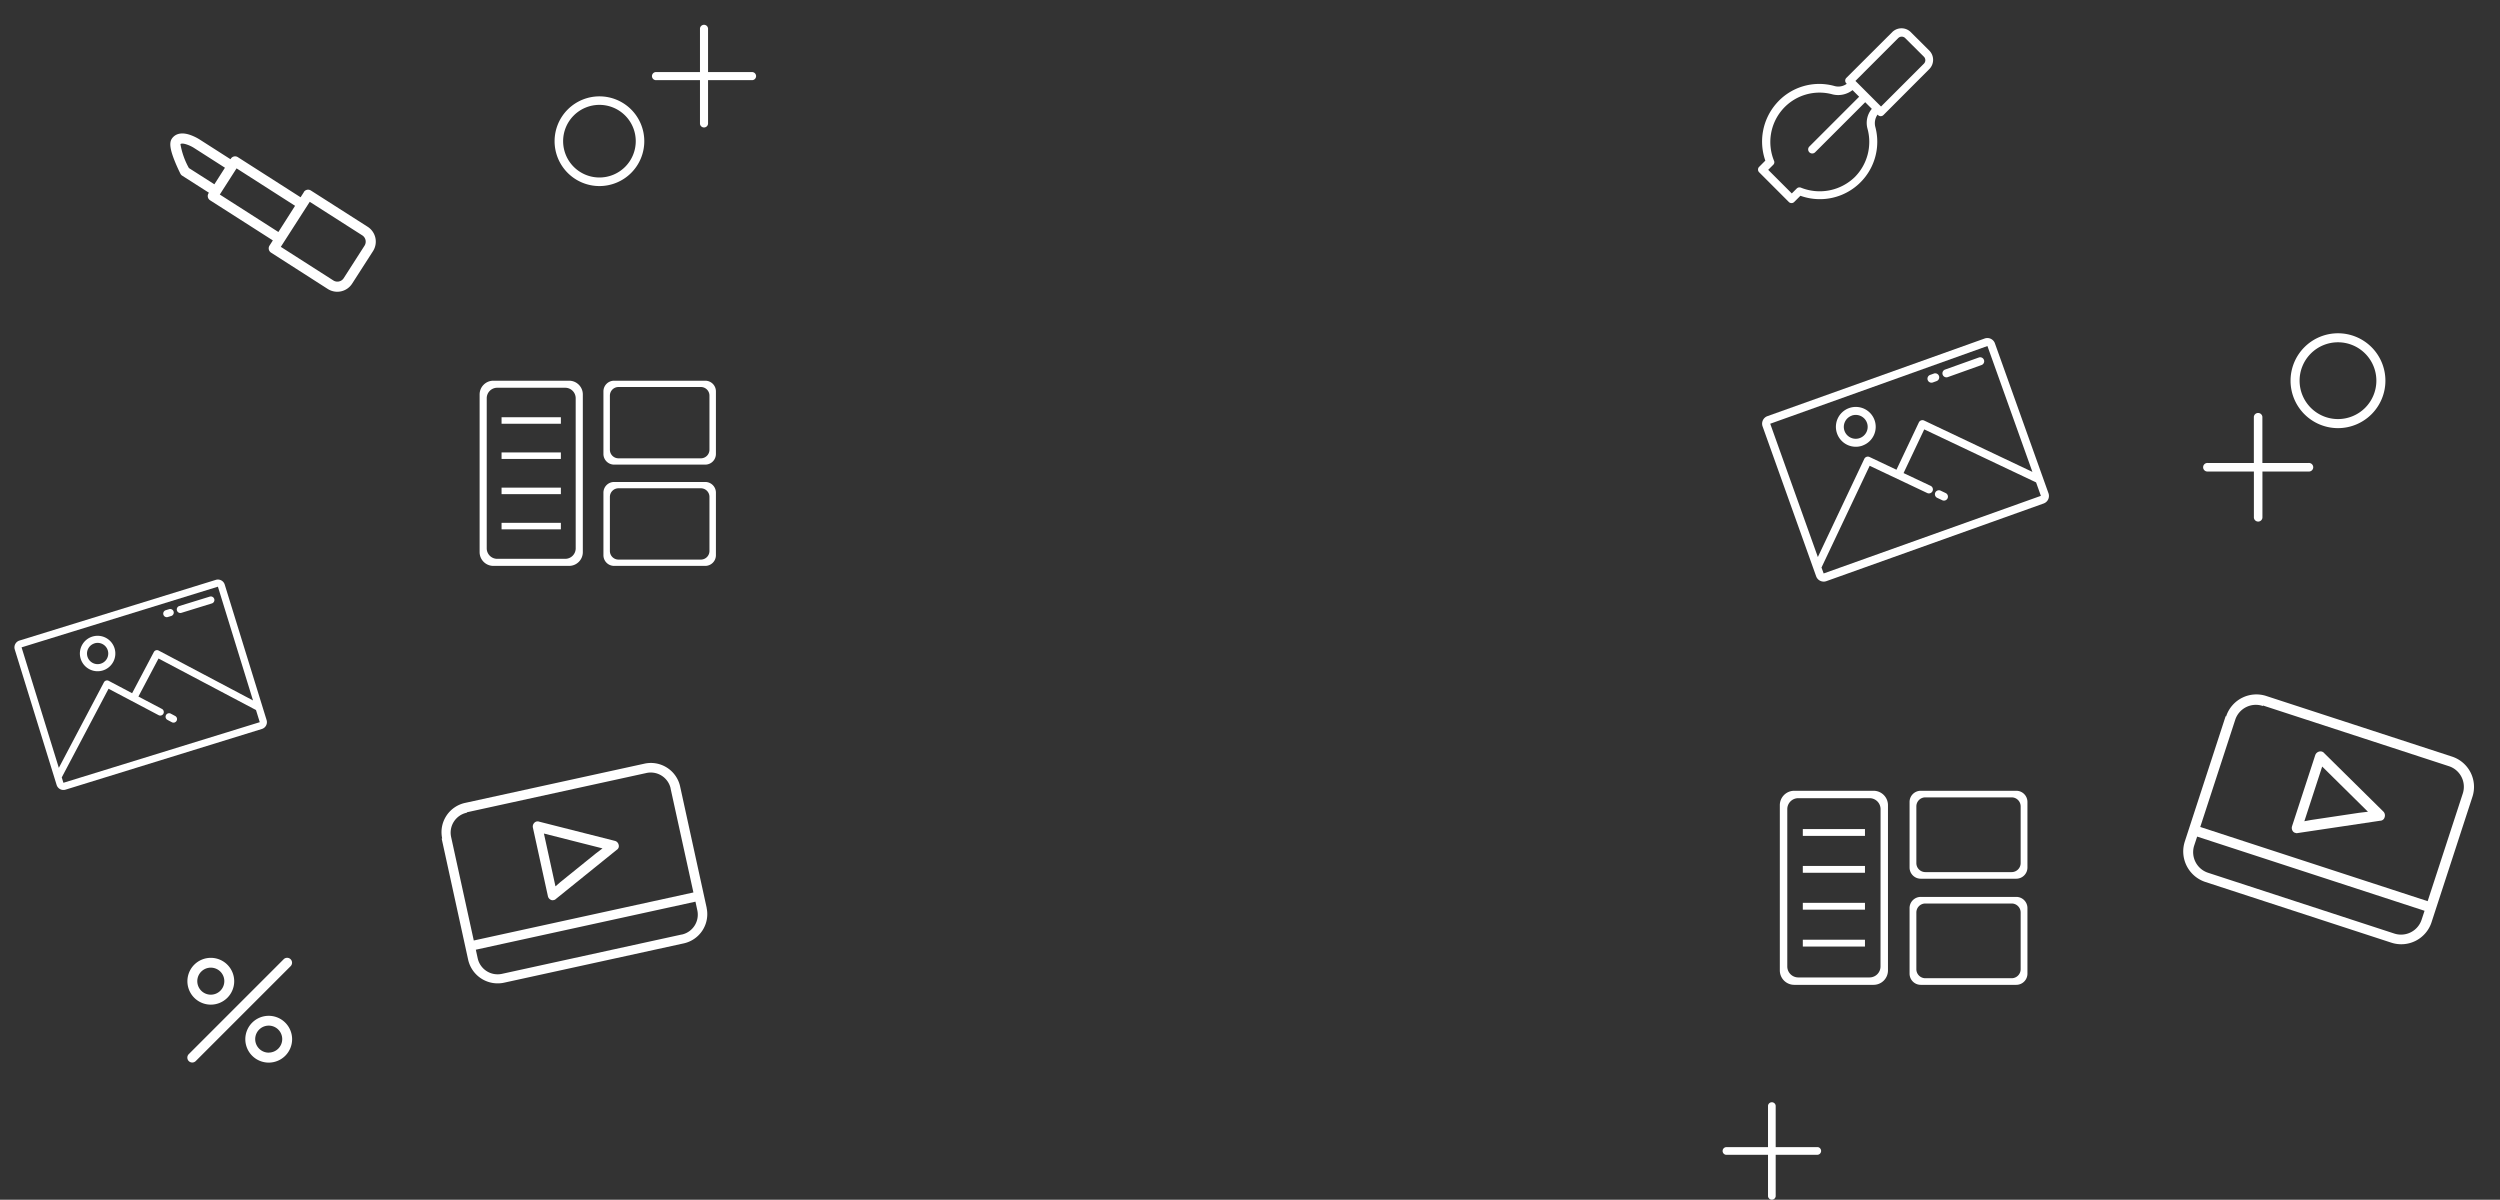 <svg xmlns="http://www.w3.org/2000/svg" width="170.952" height="82.04" viewBox="0 0 170.952 82.04"><rect x="0" y="0" width="170.952" height="82.04" fill="#333333" stroke="none"/><defs><style>.a,.c{fill:#fff;}.b{fill:none;}.c{fill-rule:evenodd;}</style></defs><g transform="translate(-1246.064 -2679.906)"><g transform="translate(1290.646 2681.602)"><path class="a" d="M71.546,121.814H68.563v-2.98a.277.277,0,0,0-.552,0v2.98H65.03a.277.277,0,1,0-.049.552.232.232,0,0,0,.049,0h2.981v2.982a.277.277,0,0,0,.552,0v-2.982h2.983a.277.277,0,1,0,.05-.552A.238.238,0,0,0,71.546,121.814Z" transform="translate(-64.728 -118.581)"/></g><path class="a" d="M86.517,129.795a3.067,3.067,0,1,0,3.067,3.067h0a3.065,3.065,0,0,0-3.064-3.067Zm0,5.548A2.483,2.483,0,1,1,89,132.86,2.483,2.483,0,0,1,86.517,135.343Z" transform="translate(1200.537 2556.7)"/><g transform="translate(1278.861 2705.939)"><path class="a" d="M151.524,121.521h-6.232a.73.73,0,0,0-.73.73v4.278a.73.73,0,0,0,.73.73h6.232a.73.73,0,0,0,.73-.73v-4.278A.73.73,0,0,0,151.524,121.521Zm.288,4.719a.588.588,0,0,1-.588.588h-5.632a.588.588,0,0,1-.588-.588v-3.7a.588.588,0,0,1,.588-.588h5.632a.588.588,0,0,1,.588.588Z" transform="translate(-136.096 -121.521)"/><path class="a" d="M151.524,139.021h-6.232a.73.73,0,0,0-.73.73v4.278a.73.73,0,0,0,.73.73h6.232a.73.73,0,0,0,.73-.73v-4.278A.73.73,0,0,0,151.524,139.021Zm.288,4.719a.588.588,0,0,1-.588.588h-5.632a.588.588,0,0,1-.588-.588v-3.7a.588.588,0,0,1,.588-.588h5.632a.588.588,0,0,1,.588.588Z" transform="translate(-136.096 -132.096)"/><path class="a" d="M129.284,121.521h-5.177a.94.94,0,0,0-.94.94v10.783a.94.94,0,0,0,.94.94h5.177a.94.94,0,0,0,.94-.94V122.461A.94.94,0,0,0,129.284,121.521Zm.453,11.463a.717.717,0,0,1-.717.717H124.37a.717.717,0,0,1-.717-.717V122.72a.717.717,0,0,1,.717-.717h4.649a.717.717,0,0,1,.717.717Z" transform="translate(-123.167 -121.521)"/><rect class="a" width="4.056" height="0.445" transform="translate(1.5 2.498)"/><rect class="a" width="4.056" height="0.445" transform="translate(1.5 4.905)"/><rect class="a" width="4.056" height="0.445" transform="translate(1.5 7.312)"/><rect class="a" width="4.056" height="0.445" transform="translate(1.5 9.719)"/></g><g transform="translate(1367.77 2733.98)"><path class="a" d="M399.154,188.826h-6.531a.764.764,0,0,0-.765.765v4.483a.765.765,0,0,0,.765.765h6.531a.765.765,0,0,0,.764-.765v-4.483A.764.764,0,0,0,399.154,188.826Zm.3,4.945a.616.616,0,0,1-.616.616h-5.9a.616.616,0,0,1-.616-.616v-3.878a.616.616,0,0,1,.616-.616h5.9a.616.616,0,0,1,.616.616Z" transform="translate(-382.986 -188.826)"/><path class="a" d="M399.154,206.326h-6.531a.764.764,0,0,0-.765.765v4.483a.765.765,0,0,0,.765.765h6.531a.764.764,0,0,0,.764-.765v-4.483A.764.764,0,0,0,399.154,206.326Zm.3,4.945a.616.616,0,0,1-.616.616h-5.9a.616.616,0,0,1-.616-.616v-3.878a.616.616,0,0,1,.616-.616h5.9a.616.616,0,0,1,.616.616Z" transform="translate(-382.986 -199.069)"/><path class="a" d="M376.872,188.826h-5.425a.985.985,0,0,0-.985.985v11.3a.985.985,0,0,0,.985.985h5.425a.985.985,0,0,0,.985-.985v-11.3A.985.985,0,0,0,376.872,188.826Zm.475,12.013a.751.751,0,0,1-.751.751h-4.872a.752.752,0,0,1-.752-.751V190.083a.752.752,0,0,1,.752-.751H376.6a.751.751,0,0,1,.751.751Z" transform="translate(-370.462 -188.826)"/><rect class="a" width="4.25" height="0.467" transform="translate(1.572 2.618)"/><rect class="a" width="4.25" height="0.467" transform="translate(1.572 5.14)"/><rect class="a" width="4.25" height="0.467" transform="translate(1.572 7.663)"/><rect class="a" width="4.25" height="0.467" transform="translate(1.572 10.185)"/></g><g transform="translate(1246.064 2716.445)"><g transform="translate(0.987 3.092)"><path class="a" d="M46.334,169.885l-13.426,4.149a.488.488,0,0,0-.322.61l2.863,9.264a.488.488,0,0,0,.61.322l13.426-4.149a.488.488,0,0,0,.322-.61l-2.863-9.264A.488.488,0,0,0,46.334,169.885Zm.144.466,2.4,7.779-6.453-3.412a.242.242,0,0,0-.327.1h0l-1.487,2.817-1.6-.846a.242.242,0,0,0-.327.1h0L35.6,182.739,33.052,174.5ZM35.913,183.761l-.113-.368L39,177.33l3.423,1.807a.242.242,0,1,0,.226-.428l-1.607-.846,1.374-2.6,6.666,3.522.257.831Z" transform="translate(-32.564 -169.864)"/><path class="a" d="M60.983,194.709a.242.242,0,1,0-.226.428l.3.16a.242.242,0,0,0,.226-.428Z" transform="translate(-50.293 -185.541)"/><path class="a" d="M46.289,182.672a1.212,1.212,0,1,0-1.516-.8,1.212,1.212,0,0,0,1.516.8Zm-.572-1.853a.727.727,0,1,1-.48.909h0a.727.727,0,0,1,.481-.906Z" transform="translate(-40.243 -176.457)"/><path class="a" d="M60.529,175.871l.231-.071a.244.244,0,0,0-.144-.466l-.231.071a.244.244,0,1,0,.144.466Z" transform="translate(-50.03 -173.312)"/><path class="a" d="M63.043,174.112l2.085-.644a.244.244,0,0,0-.144-.466l-2.085.644a.244.244,0,1,0,.144.466Z" transform="translate(-51.618 -171.839)"/></g><rect class="b" width="15.614" height="15.614" transform="translate(0 4.61) rotate(-17.171)"/></g><g transform="translate(1365.205 2705.486) rotate(-20)"><g transform="translate(0.016 3.29)"><path class="a" d="M372.572,121.768l-15.776-.092a.548.548,0,0,0-.551.545l-.064,10.885a.548.548,0,0,0,.544.551l15.776.092a.548.548,0,0,0,.551-.544l.064-10.885A.548.548,0,0,0,372.572,121.768Zm0,.548-.053,9.14-5.757-5.833a.272.272,0,0,0-.385,0h0l-2.543,2.514-1.432-1.448a.272.272,0,0,0-.384,0h0l-5.277,5.22.057-9.68ZM356.73,133.1l0-.432,5.475-5.411,3.055,3.091a.272.272,0,1,0,.387-.382l-1.435-1.448,2.35-2.323,5.947,6.022-.006.976Z" transform="translate(-356.182 -121.676)"/><path class="a" d="M379.721,142.952a.272.272,0,1,0-.387.382l.27.273a.272.272,0,0,0,.387-.382Z" transform="translate(-369.717 -134.109)"/><path class="a" d="M368.848,127.766A1.361,1.361,0,1,0,367.5,126.4a1.361,1.361,0,0,0,1.353,1.369Zm.013-2.177a.816.816,0,1,1-.821.812h0a.816.816,0,0,1,.821-.808Z" transform="translate(-362.818 -123.652)"/><path class="a" d="M384.895,125.019l.272,0a.274.274,0,0,0,0-.548l-.272,0a.274.274,0,1,0,0,.548Z" transform="translate(-372.864 -123.315)"/><path class="a" d="M387.526,125.035l2.45.014a.274.274,0,1,0,0-.548l-2.45-.014a.274.274,0,0,0,0,.548Z" transform="translate(-374.408 -123.325)"/></g><rect class="b" width="17.529" height="17.529" transform="translate(0 17.528) rotate(-89.666)"/></g><g transform="translate(1274.463 2729.13)"><g transform="translate(1.79 2.947)"><path class="a" d="M123.26,194.257l-5.194-1.317a.311.311,0,0,0-.335.073.36.36,0,0,0-.1.337l1.025,4.682a.357.357,0,0,0,.233.264.256.256,0,0,0,.175,0,.207.207,0,0,0,.126-.063l4.17-3.366a.3.3,0,0,0,.135-.344A.36.36,0,0,0,123.26,194.257Zm-1.321.85-2.442,1.972-.324.282-.79-3.612,4.007,1.016Z" transform="translate(-111.379 -188.923)"/><path class="a" d="M115.365,182.654l-12.226,2.675a2.048,2.048,0,0,0-1.589,2.42l0,.017-.032.007,1.815,8.3a2.069,2.069,0,0,0,2.458,1.553l12.259-2.682a2.047,2.047,0,0,0,1.589-2.42l0-.017-1.815-8.3a2.047,2.047,0,0,0-2.441-1.557ZM119,192.677a1.393,1.393,0,0,1-1.061,1.659l-.021,0-12.258,2.682a1.393,1.393,0,0,1-1.673-1.039l-.005-.021-.128-.586,15.019-3.285Zm-.267-1.22-15.019,3.285-1.549-7.077a1.393,1.393,0,0,1,1.062-1.659l.021,0-.007-.031,12.258-2.682a1.393,1.393,0,0,1,1.674,1.039l0,.021Z" transform="translate(-101.506 -182.601)"/></g><rect class="b" width="17.9" height="17.9" transform="translate(0 3.825) rotate(-12.34)"/></g><g transform="translate(1393.004 2723.966)"><g transform="translate(2.348 3.424)"><path class="a" d="M464.96,182.16l-4.057-4.006a.33.33,0,0,0-.346-.113.381.381,0,0,0-.274.255l-1.582,4.848a.382.382,0,0,0,.072.368.271.271,0,0,0,.161.092.22.22,0,0,0,.15.01l5.639-.842a.318.318,0,0,0,.309-.243A.382.382,0,0,0,464.96,182.16Zm-1.67.068-3.3.494-.449.084,1.22-3.74,3.129,3.091Z" transform="translate(-451.256 -174.133)"/><path class="a" d="M459.027,172.82l-12.659-4.13a2.178,2.178,0,0,0-2.762,1.365l-.006.018-.033-.011-2.8,8.591a2.2,2.2,0,0,0,1.419,2.749l12.691,4.142a2.178,2.178,0,0,0,2.761-1.365l.006-.019,2.8-8.591a2.178,2.178,0,0,0-1.4-2.743Zm-2.059,11.156a1.481,1.481,0,0,1-1.868.951l-.021-.007-12.692-4.142a1.482,1.482,0,0,1-.976-1.854l.007-.022.2-.606,15.55,5.074Zm.412-1.263-15.55-5.074,2.391-7.328a1.482,1.482,0,0,1,1.868-.951l.022.007.011-.033,12.691,4.142a1.482,1.482,0,0,1,.976,1.854l-.007.022Z" transform="translate(-440.663 -168.574)"/></g><rect class="b" width="19.044" height="19.044" transform="translate(0 18.105) rotate(-71.928)"/></g><g transform="translate(1363.844 2755.275)"><path class="a" d="M358.976,238.848h-2.834v-2.832a.264.264,0,0,0-.525,0v2.832h-2.832a.264.264,0,0,0-.047.525.305.305,0,0,0,.047,0h2.832v2.834a.264.264,0,0,0,.525,0v-2.834h2.834a.264.264,0,0,0,.047-.525A.3.3,0,0,0,358.976,238.848Z" transform="translate(-352.499 -235.776)"/></g><g transform="translate(22312 2495)"><g transform="translate(-20915.287 213.144)"><path class="a" d="M427.187,132.2h-3.154v-3.151a.293.293,0,0,0-.584,0V132.2H420.3a.293.293,0,1,0-.052.584.25.25,0,0,0,.052,0h3.152v3.154a.293.293,0,0,0,.584,0v-3.154h3.154a.293.293,0,1,0,.053-.584A.249.249,0,0,0,427.187,132.2Z" transform="translate(-419.978 -128.779)"/></g><path class="a" d="M436.187,116.972a3.243,3.243,0,1,0,3.243,3.243h0a3.241,3.241,0,0,0-3.24-3.243Zm0,5.866a2.625,2.625,0,1,1,2.625-2.625A2.625,2.625,0,0,1,436.187,122.838Z" transform="translate(-21342.25 90.724)"/></g><g transform="translate(1258.879 2745.402)"><g transform="translate(0.002 0)"><g transform="translate(0 0)"><path class="a" d="M7.218.19a.336.336,0,0,0-.475,0L.261,6.672a.336.336,0,1,0,.475.475L7.218.665A.336.336,0,0,0,7.218.19Z" transform="translate(-0.163 -0.092)"/></g></g><g transform="translate(0 0.002)"><path class="a" d="M1.6.256a1.6,1.6,0,1,0,1.6,1.6A1.6,1.6,0,0,0,1.6.256Zm0,2.519a.924.924,0,1,1,.924-.924A.925.925,0,0,1,1.6,2.775Z" transform="translate(0 -0.256)"/></g><g transform="translate(3.965 3.962)"><path class="a" d="M285.307,283.6a1.6,1.6,0,1,0,1.6,1.6A1.6,1.6,0,0,0,285.307,283.6Zm0,2.519a.924.924,0,1,1,.924-.924A.925.925,0,0,1,285.307,286.115Z" transform="translate(-283.712 -283.596)"/></g></g><path class="a" d="M5.927,3.985l.291.307-3.7,3.5a.346.346,0,0,0-.015.489h0l.031.033L.7,10.048a3.286,3.286,0,0,0-.459.56c-.428.678-.2,1.087-.029,1.269.217.23.659.282,1.475.174.505-.067.964-.172.984-.176a.347.347,0,0,0,.157-.086L4.4,10.3l.031.033a.346.346,0,0,0,.49.014l3.7-3.5.291.307a.347.347,0,0,0,.49.014L12.758,4A1.207,1.207,0,0,0,12.8,2.3L10.987.375a1.207,1.207,0,0,0-1.7-.047L5.937,3.5a.347.347,0,0,0-.014.49Zm-3.5,7.235a5.106,5.106,0,0,1-1.721.165c-.088-.148.217-.592.472-.834L3.007,8.822l.924.976-1.5,1.421ZM4.7,9.607,3.241,8.062,6.693,4.8,8.155,6.34,4.7,9.607ZM9.765.83a.512.512,0,0,1,.722.02L12.3,2.771a.512.512,0,0,1-.02.722l-3.1,2.931L6.67,3.76Z" transform="translate(1269.279 2686.324) rotate(76)"/><path class="c" d="M1.193,3.525a.266.266,0,0,0-.133-.27L.65,3.019,1.791,1.042l.41.237a.244.244,0,0,0,.3-.019A3.392,3.392,0,0,1,6.014.909a3.355,3.355,0,0,1,1.9,3.056A1.6,1.6,0,0,0,8.549,5.2l-.32.554L4.059,3.348a.278.278,0,1,0-.278.482L7.975,6.251l-.32.554a1.5,1.5,0,0,0-1.388.066,3.414,3.414,0,0,1-3.418.019A3.444,3.444,0,0,1,1.193,3.525ZM12.8,7.3,9.208,5.228,7.97,7.373l3.591,2.073a.338.338,0,0,0,.456-.122l.9-1.566A.339.339,0,0,0,12.8,7.3Zm-6.263.048a1.031,1.031,0,0,1,.839-.062l-.014.024a.263.263,0,0,0,.1.38L11.3,9.9a.9.9,0,0,0,1.217-.326l.9-1.566A.9.9,0,0,0,13.092,6.8L9.259,4.583a.263.263,0,0,0-.38.1l-.014.024A.973.973,0,0,1,8.5,3.951,3.879,3.879,0,0,0,6.282.389a3.957,3.957,0,0,0-3.933.3L1.843.4a.263.263,0,0,0-.38.1L.043,2.957a.263.263,0,0,0,.1.38l.506.292a3.925,3.925,0,0,0,5.887,3.72Z" transform="matrix(0.259, -0.966, 0.966, 0.259, 1365.504, 2692.98)"/></g></svg>